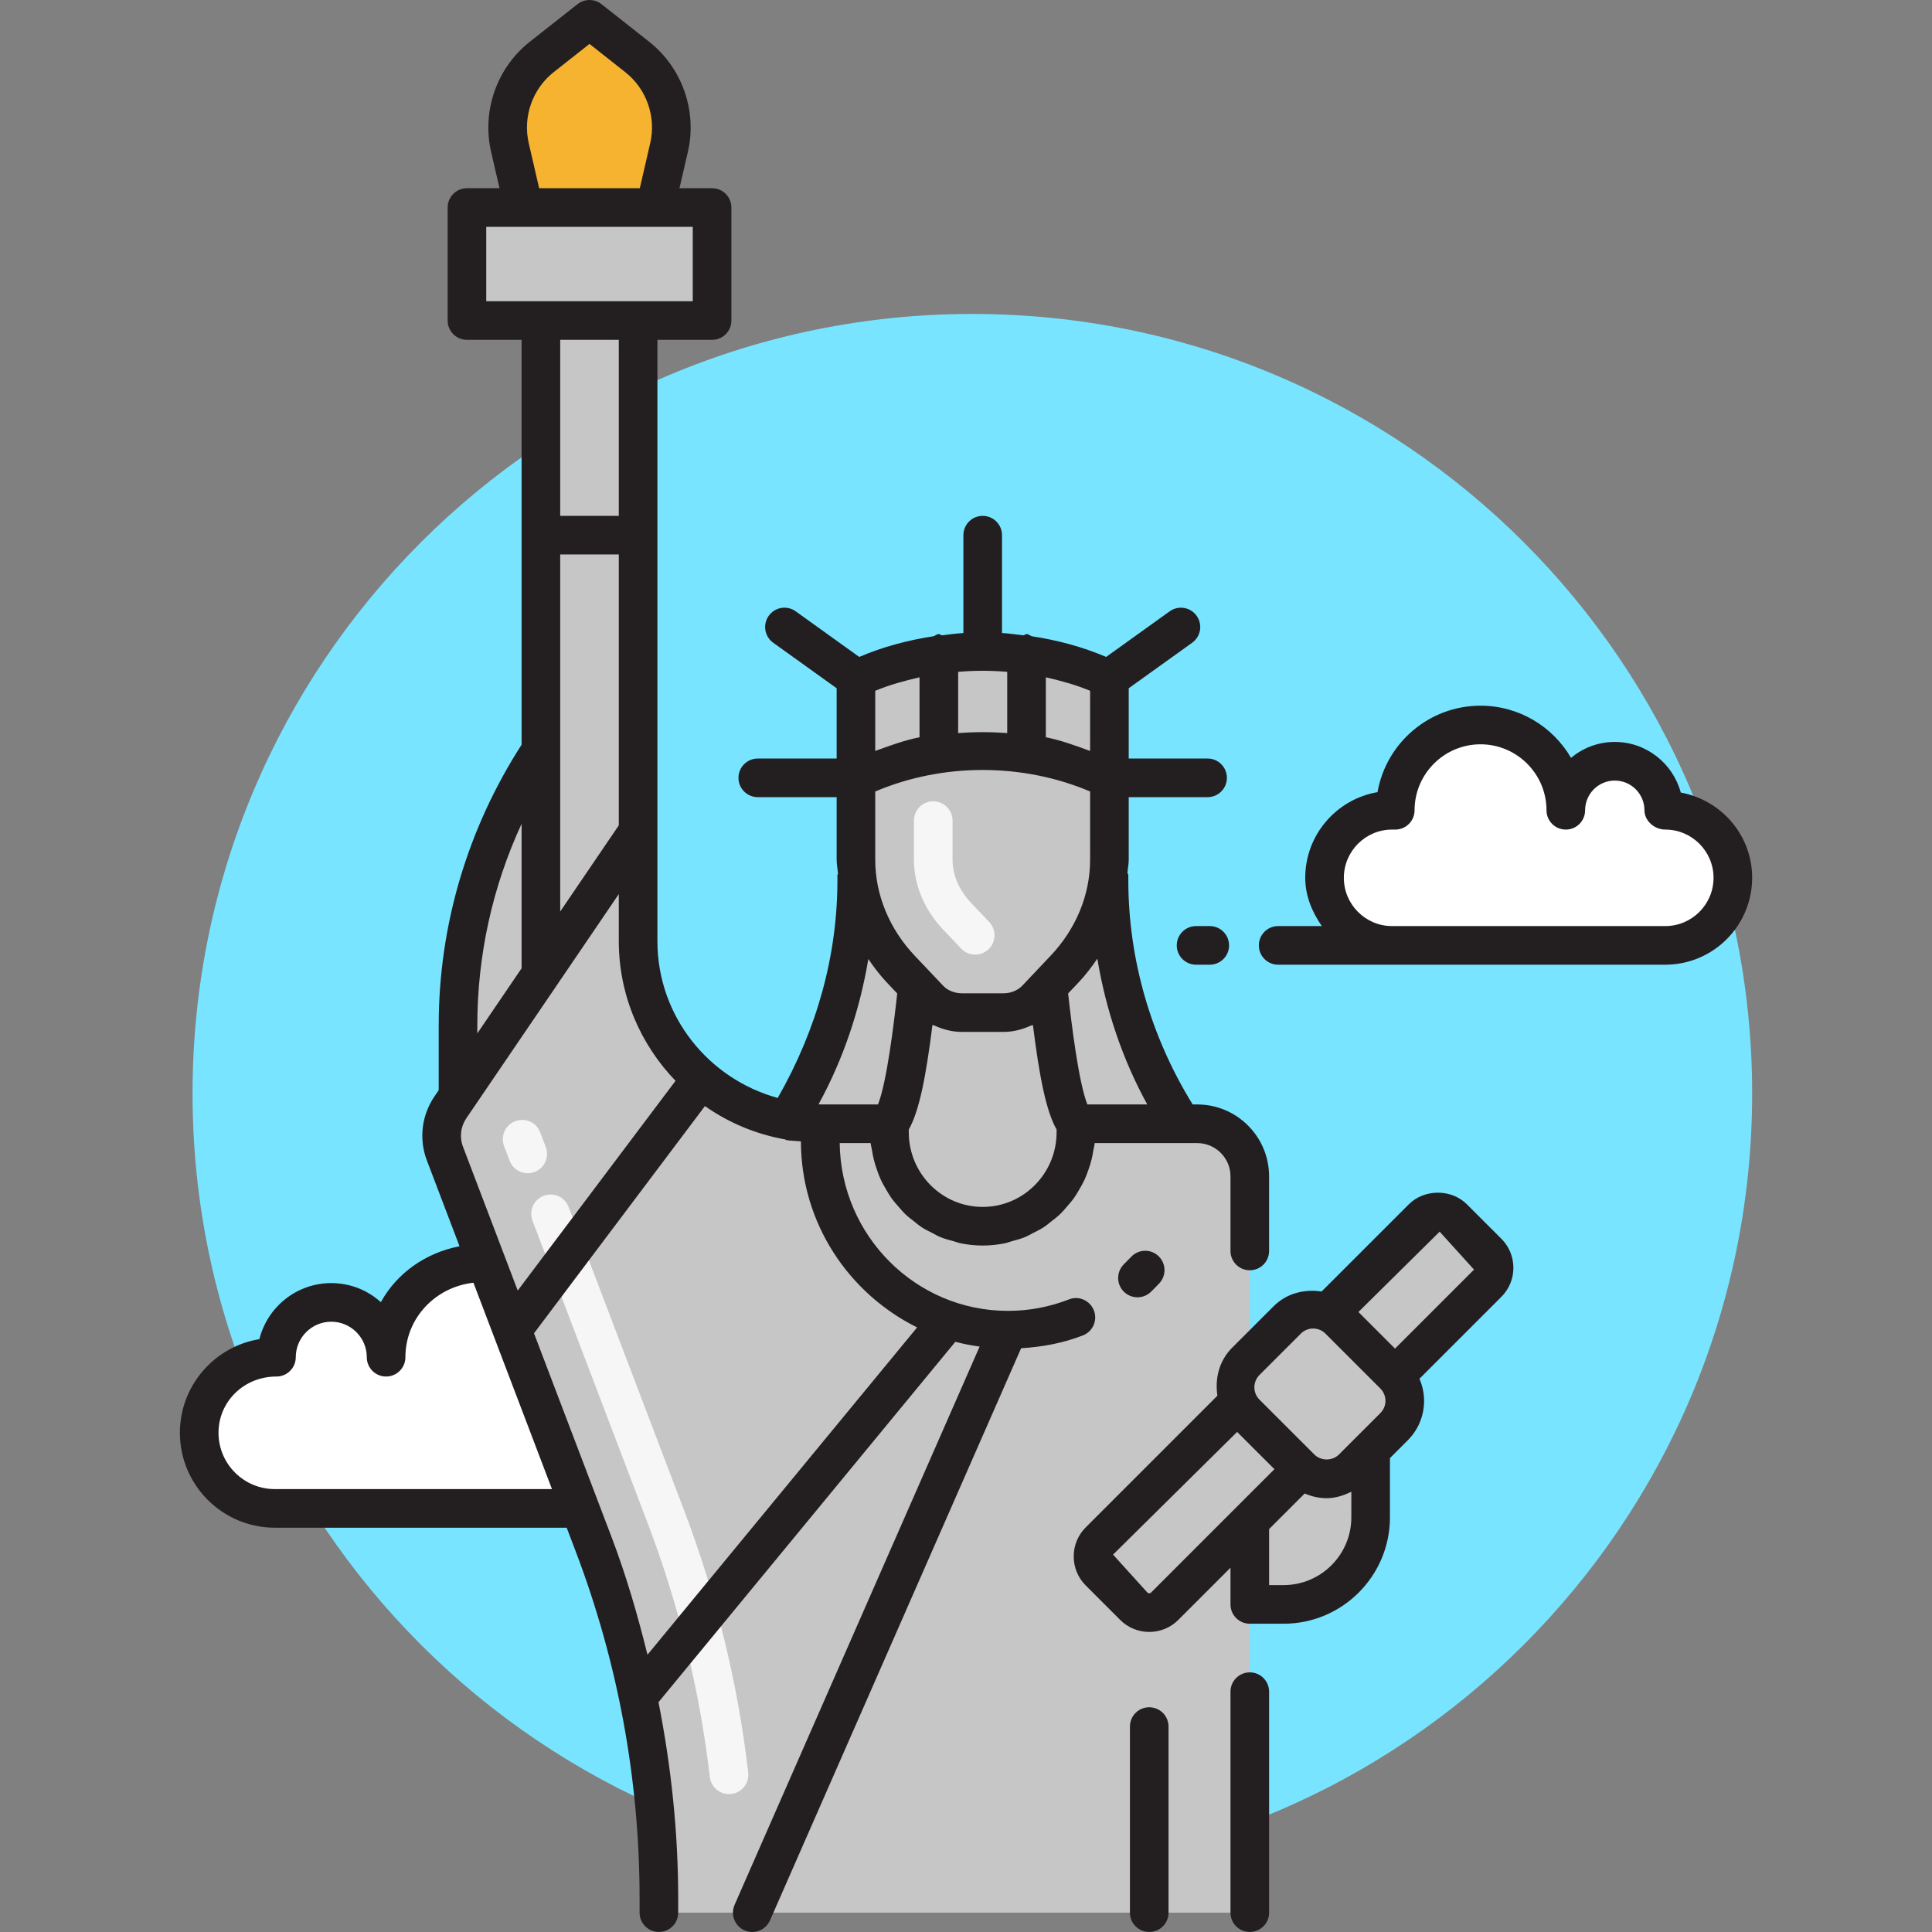 <svg width="80" height="80" viewBox="0 0 80 80" fill="none" xmlns="http://www.w3.org/2000/svg">
<rect x="0" y="0" width="80" height="80" fill="#808080" stroke="none"/>
<path d="M40.263 77.56C58.096 77.56 72.553 63.108 72.553 45.28C72.553 27.452 58.096 13 40.263 13C22.43 13 7.973 27.452 7.973 45.28C7.973 63.108 22.43 77.56 40.263 77.56Z" fill="#79E4FF"/>
<path d="M24.035 56.2C25.763 56.2 27.165 57.601 27.165 59.33C27.165 61.059 25.763 62.46 24.035 62.46H11.378C9.65 62.46 8.248 61.058 8.248 59.33C8.248 57.601 9.65 56.2 11.378 56.2H11.447C11.447 54.946 12.463 53.93 13.717 53.93C14.971 53.93 15.987 54.946 15.987 56.2C15.987 54.017 17.756 52.249 19.938 52.249C22.12 52.249 23.889 54.018 23.889 56.2H24.035Z" fill="white"/>
<path d="M18.965 45.389V42.457C18.965 38.397 20.159 34.427 22.396 31.04V40.344L18.965 45.389Z" fill="#C6C6C6"/>
<path d="M57.643 33.551C56.098 33.551 54.846 34.804 54.846 36.349C54.846 37.894 56.098 39.146 57.643 39.146H68.956C70.501 39.146 71.753 37.894 71.753 36.349C71.753 34.804 70.501 33.551 68.956 33.551H68.894C68.894 32.431 67.986 31.522 66.865 31.522C65.745 31.522 64.837 32.431 64.837 33.551C64.837 31.601 63.255 30.02 61.305 30.02C59.355 30.02 57.774 31.601 57.774 33.551H57.643V33.551Z" fill="white"/>
<path d="M33.985 46.532H35.197H36.831H44.551H48.916C46.962 43.528 45.922 40.021 45.922 36.437V36.233H35.475V36.437C35.475 39.805 34.556 43.105 32.824 45.985L32.688 46.419C33.11 46.492 33.543 46.532 33.985 46.532Z" fill="#C6C6C6"/>
<path d="M26.422 34.424V22.16H22.397V40.343L26.422 34.424Z" fill="#C6C6C6"/>
<path d="M51.751 79.2V48.709C51.751 47.507 50.777 46.532 49.574 46.532H44.551V46.887C44.551 49.035 42.823 50.776 40.691 50.776C38.559 50.776 36.831 49.035 36.831 46.887V46.532H33.985C29.808 46.532 26.422 43.146 26.422 38.969V34.424L18.645 45.859C18.264 46.42 18.18 47.131 18.422 47.765L24.58 63.94C26.367 68.633 27.282 73.613 27.282 78.635V79.2H51.751V79.2Z" fill="#C6C6C6"/>
<path d="M21.852 48.582C21.53 48.582 21.226 48.386 21.105 48.066L20.873 47.459C20.715 47.046 20.923 46.583 21.335 46.426C21.755 46.267 22.212 46.476 22.368 46.888L22.599 47.496C22.757 47.908 22.55 48.371 22.137 48.528C22.043 48.565 21.947 48.582 21.852 48.582Z" fill="#F6F6F6"/>
<path d="M30.186 74.289C29.786 74.289 29.44 73.99 29.392 73.582C28.977 70.004 28.112 66.473 26.824 63.085L22.05 50.548C21.892 50.134 22.099 49.672 22.512 49.516C22.93 49.358 23.387 49.565 23.544 49.977L28.318 62.516C29.655 66.026 30.552 69.687 30.982 73.398C31.033 73.836 30.718 74.234 30.279 74.285C30.248 74.288 30.217 74.289 30.186 74.289Z" fill="#F6F6F6"/>
<path d="M29.485 8.593H19.334V13.273H29.485V8.593Z" fill="#C6C6C6"/>
<path d="M26.422 13.273H22.397V22.16H26.422V13.273Z" fill="#C6C6C6"/>
<path d="M24.41 0.8L22.433 2.358C21.305 3.247 20.792 4.707 21.115 6.106L21.689 8.593H27.13L27.704 6.106C28.027 4.707 27.514 3.247 26.386 2.358L24.41 0.8Z" fill="#F6B330"/>
<path d="M56.756 60.046V62.83C56.756 64.821 55.142 66.435 53.151 66.435H51.751V60.046H56.756Z" fill="#C6C6C6"/>
<path d="M35.443 28.088V35.599C35.443 37.26 36.103 38.868 37.306 40.136L38.476 41.369C38.812 41.724 39.307 41.928 39.827 41.928H41.554C42.075 41.928 42.569 41.724 42.906 41.369L44.076 40.136C45.279 38.868 45.939 37.26 45.939 35.599V28.088C42.69 26.529 38.692 26.529 35.443 28.088Z" fill="#C6C6C6"/>
<path d="M40.381 39.528C40.169 39.528 39.957 39.444 39.8 39.279L39.046 38.484C38.271 37.665 37.844 36.641 37.844 35.6V33.98C37.844 33.537 38.202 33.18 38.643 33.18C39.086 33.18 39.443 33.538 39.443 33.98V35.6C39.443 36.23 39.714 36.863 40.207 37.382L40.961 38.178C41.265 38.498 41.252 39.005 40.931 39.309C40.776 39.456 40.579 39.528 40.381 39.528Z" fill="#F6F6F6"/>
<path d="M41.554 41.928H39.828C39.307 41.928 38.812 41.724 38.476 41.369L37.989 40.855C37.803 42.554 37.461 45.747 36.831 46.532V46.887C36.831 49.035 38.559 50.776 40.691 50.776C42.823 50.776 44.551 49.035 44.551 46.887V46.532C43.921 45.747 43.579 42.554 43.393 40.855L42.906 41.369C42.57 41.724 42.075 41.928 41.554 41.928Z" fill="#C6C6C6"/>
<path d="M46.948 66.51L45.525 65.088C45.172 64.734 45.172 64.161 45.525 63.808L58.898 50.435C59.252 50.082 59.825 50.082 60.178 50.435L61.6 51.858C61.954 52.211 61.954 52.784 61.6 53.137L48.227 66.51C47.874 66.864 47.301 66.864 46.948 66.51Z" fill="#C6C6C6"/>
<path d="M57.724 59.078L56.008 60.795C55.415 61.388 54.453 61.388 53.861 60.795L51.585 58.52C50.992 57.927 50.992 56.965 51.585 56.372L53.301 54.656C53.894 54.063 54.855 54.063 55.448 54.656L57.724 56.931C58.316 57.524 58.316 58.486 57.724 59.078Z" fill="#C6C6C6"/>
<path d="M69.597 32.817C69.272 31.612 68.17 30.722 66.865 30.722C66.176 30.722 65.544 30.969 65.053 31.381C64.301 30.089 62.903 29.221 61.305 29.221C59.172 29.221 57.396 30.77 57.04 32.801C55.342 33.09 54.047 34.571 54.047 36.348C54.047 37.105 54.334 37.767 54.734 38.347H52.925C52.483 38.347 52.126 38.704 52.126 39.146C52.126 39.589 52.483 39.946 52.925 39.946H57.643H58.022H68.955C70.94 39.946 72.553 38.333 72.553 36.348C72.553 34.598 71.297 33.136 69.597 32.817ZM68.955 38.347H58.021H57.643C56.542 38.347 55.646 37.45 55.646 36.349C55.646 35.248 56.542 34.351 57.643 34.351H57.774C58.216 34.351 58.574 33.994 58.574 33.552C58.574 32.046 59.8 30.82 61.305 30.82C62.811 30.82 64.037 32.046 64.037 33.552C64.037 33.994 64.394 34.351 64.836 34.351C65.278 34.351 65.636 33.994 65.636 33.552C65.636 32.874 66.186 32.322 66.865 32.322C67.543 32.322 68.093 32.874 68.093 33.552C68.093 33.994 68.513 34.351 68.955 34.351C70.057 34.351 70.954 35.248 70.954 36.349C70.954 37.45 70.057 38.347 68.955 38.347ZM50.893 39.147C50.893 39.589 50.535 39.946 50.093 39.946H49.527C49.085 39.946 48.727 39.589 48.727 39.147C48.727 38.704 49.085 38.347 49.527 38.347H50.093C50.535 38.347 50.893 38.704 50.893 39.147ZM52.551 70.049V79.199C52.551 79.641 52.193 79.998 51.752 79.998C51.309 79.998 50.952 79.641 50.952 79.199V70.049C50.952 69.607 51.309 69.249 51.752 69.249C52.193 69.249 52.551 69.607 52.551 70.049ZM47.967 52.009C48.289 52.309 48.306 52.817 48.004 53.139C47.891 53.26 47.775 53.377 47.658 53.492C47.502 53.643 47.301 53.718 47.1 53.718C46.892 53.718 46.683 53.637 46.526 53.476C46.219 53.16 46.226 52.654 46.542 52.345L46.837 52.045C47.139 51.722 47.647 51.705 47.967 52.009ZM44.843 55.295C45.254 55.134 45.456 54.671 45.295 54.259C45.132 53.848 44.667 53.64 44.258 53.807C43.457 54.12 42.608 54.28 41.737 54.28C37.919 54.28 34.817 51.17 34.77 47.332H36.051C36.06 47.428 36.09 47.517 36.105 47.611C36.125 47.742 36.147 47.87 36.178 47.996C36.219 48.163 36.27 48.324 36.328 48.483C36.372 48.604 36.415 48.723 36.468 48.839C36.538 48.992 36.621 49.137 36.707 49.281C36.772 49.389 36.833 49.498 36.906 49.601C37.004 49.738 37.113 49.863 37.224 49.988C37.306 50.081 37.384 50.176 37.473 50.263C37.596 50.382 37.732 50.485 37.867 50.59C37.962 50.664 38.051 50.742 38.152 50.809C38.301 50.907 38.462 50.985 38.622 51.065C38.724 51.117 38.82 51.177 38.927 51.221C39.11 51.297 39.304 51.348 39.498 51.4C39.593 51.425 39.682 51.463 39.779 51.483C40.075 51.542 40.379 51.575 40.692 51.575C41.004 51.575 41.308 51.542 41.603 51.483C41.704 51.463 41.796 51.424 41.894 51.397C42.084 51.346 42.275 51.296 42.455 51.221C42.564 51.176 42.664 51.114 42.769 51.061C42.926 50.982 43.083 50.906 43.228 50.81C43.333 50.741 43.425 50.66 43.524 50.583C43.656 50.481 43.787 50.38 43.907 50.265C43.999 50.176 44.08 50.078 44.164 49.982C44.272 49.859 44.379 49.737 44.474 49.604C44.549 49.499 44.612 49.387 44.678 49.276C44.762 49.134 44.843 48.992 44.912 48.842C44.966 48.724 45.01 48.603 45.055 48.48C45.112 48.322 45.163 48.163 45.204 47.997C45.235 47.87 45.257 47.742 45.277 47.612C45.292 47.518 45.321 47.429 45.33 47.333H48.916H49.575C50.333 47.333 50.952 47.951 50.952 48.709V51.8C50.952 52.242 51.309 52.599 51.751 52.599C52.193 52.599 52.55 52.242 52.55 51.8V48.709C52.55 47.068 51.216 45.733 49.575 45.733H49.386C47.657 42.932 46.721 39.735 46.721 36.438V36.233C46.721 36.198 46.689 36.178 46.685 36.144C46.699 35.962 46.738 35.783 46.738 35.6V33.008H50.004C50.446 33.008 50.803 32.651 50.803 32.209C50.803 31.767 50.446 31.409 50.004 31.409H46.738V28.499L49.366 26.614C49.724 26.357 49.808 25.857 49.549 25.498C49.294 25.138 48.79 25.056 48.433 25.314L45.803 27.202C44.821 26.782 43.79 26.509 42.726 26.346C42.649 26.321 42.592 26.255 42.507 26.255C42.456 26.255 42.426 26.299 42.378 26.308C42.083 26.271 41.789 26.23 41.491 26.212V22.16C41.491 21.718 41.134 21.361 40.691 21.361C40.249 21.361 39.892 21.718 39.892 22.16V26.212C39.594 26.23 39.3 26.27 39.004 26.308C38.956 26.299 38.925 26.255 38.875 26.255C38.79 26.255 38.733 26.32 38.656 26.345C37.592 26.509 36.561 26.781 35.579 27.202L32.949 25.314C32.59 25.054 32.088 25.138 31.833 25.498C31.574 25.857 31.658 26.357 32.016 26.614L34.644 28.499V31.409H31.378C30.936 31.409 30.578 31.767 30.578 32.209C30.578 32.651 30.936 33.008 31.378 33.008H34.644V35.6C34.644 35.794 34.685 35.982 34.7 36.174C34.698 36.196 34.676 36.209 34.676 36.233V36.437C34.676 39.554 33.835 42.611 32.204 45.464C29.342 44.677 27.222 42.079 27.222 38.97V34.423V22.16V14.072H29.485C29.927 14.072 30.285 13.715 30.285 13.273V8.593C30.285 8.151 29.927 7.794 29.485 7.794H28.136L28.484 6.286C28.875 4.594 28.246 2.806 26.882 1.73L24.906 0.172C24.615 -0.057 24.205 -0.057 23.914 0.172L21.937 1.73C20.574 2.805 19.945 4.593 20.335 6.286L20.684 7.794H19.335C18.893 7.794 18.536 8.151 18.536 8.593V13.273C18.536 13.715 18.893 14.072 19.335 14.072H21.598V22.16V30.836C19.361 34.312 18.166 38.319 18.166 42.457V45.142L17.985 45.408C17.457 46.185 17.341 47.172 17.675 48.049L19.028 51.604C17.631 51.876 16.436 52.709 15.771 53.92C15.226 53.428 14.507 53.13 13.718 53.13C12.283 53.13 11.075 54.119 10.74 55.451C8.876 55.757 7.449 57.38 7.449 59.329C7.449 61.496 9.212 63.259 11.379 63.259H23.465L23.833 64.225C25.591 68.846 26.484 73.693 26.484 78.634V79.199C26.484 79.641 26.841 79.998 27.283 79.998C27.725 79.998 28.083 79.641 28.083 79.199V78.634C28.083 75.881 27.795 73.16 27.267 70.484L39.559 55.561C39.887 55.649 40.221 55.712 40.564 55.759L30.417 78.877C30.24 79.282 30.424 79.754 30.828 79.932C30.933 79.977 31.043 80 31.15 80C31.458 80 31.75 79.82 31.883 79.521L42.282 55.828C43.162 55.773 44.024 55.616 44.843 55.295ZM36.242 32.774C39.039 31.585 42.345 31.587 45.139 32.774V35.6C45.139 37.053 44.555 38.469 43.495 39.584L42.813 40.305L42.327 40.818C42.142 41.013 41.853 41.13 41.555 41.13H39.827C39.529 41.13 39.24 41.013 39.056 40.819L37.886 39.584C36.827 38.469 36.242 37.053 36.242 35.6L36.242 32.774ZM41.707 27.82V30.355C41.026 30.304 40.356 30.304 39.675 30.355V27.82C40.354 27.761 41.028 27.761 41.707 27.82ZM37.631 46.887V46.77C38.066 46.003 38.345 44.566 38.61 42.445C38.634 42.457 38.664 42.452 38.688 42.463C39.041 42.626 39.424 42.729 39.827 42.729H41.555C41.956 42.729 42.339 42.627 42.691 42.465C42.716 42.454 42.748 42.458 42.772 42.446C43.034 44.555 43.313 46 43.751 46.77V46.887C43.751 48.59 42.378 49.976 40.691 49.976C39.004 49.976 37.631 48.59 37.631 46.887ZM47.505 45.733H45.025C44.658 44.799 44.367 42.382 44.229 41.137L44.656 40.686C44.951 40.376 45.203 40.041 45.438 39.697C45.791 41.807 46.47 43.847 47.505 45.733ZM45.139 31.095C44.536 30.876 43.939 30.654 43.306 30.528V28.046C43.931 28.19 44.552 28.357 45.139 28.605V31.095ZM38.076 28.046V30.528C37.443 30.654 36.846 30.876 36.242 31.095V28.605C36.83 28.357 37.451 28.19 38.076 28.046ZM35.956 39.712C36.188 40.051 36.436 40.381 36.725 40.686L37.152 41.137C37.02 42.331 36.728 44.789 36.356 45.733H33.985C33.954 45.733 33.926 45.724 33.896 45.724C34.925 43.846 35.602 41.812 35.956 39.712ZM27.972 44.755L21.438 53.439L19.17 47.48C19.021 47.092 19.074 46.652 19.307 46.309L21.577 42.972L23.058 40.795C23.058 40.794 23.058 40.794 23.059 40.793L25.623 37.022V38.97C25.623 41.217 26.525 43.251 27.972 44.755ZM23.197 31.04V22.959H25.623V34.176L23.197 37.744V31.04ZM21.894 5.926C21.643 4.833 22.048 3.68 22.928 2.987L24.41 1.819L25.89 2.987C26.771 3.68 27.177 4.834 26.924 5.926L26.493 7.794H22.325L21.894 5.926ZM20.134 9.392H21.69H27.13H28.685V12.473H26.423H22.397H20.134V9.392ZM25.623 14.072V21.36H23.197V14.072H25.623ZM19.765 42.791V42.457C19.765 39.555 20.393 36.717 21.598 34.112V40.095L19.865 42.643L19.765 42.791ZM11.378 61.66C10.093 61.66 9.048 60.615 9.048 59.329C9.048 58.044 10.093 56.999 11.448 56.999C11.89 56.999 12.247 56.641 12.247 56.2C12.247 55.389 12.907 54.729 13.717 54.729C14.528 54.729 15.188 55.389 15.188 56.2C15.188 56.642 15.545 56.999 15.987 56.999C16.429 56.999 16.787 56.641 16.787 56.2C16.787 54.581 18.03 53.291 19.604 53.115L22.856 61.66H11.378ZM26.811 68.519C26.404 66.878 25.934 65.25 25.327 63.656L22.112 55.209L29.19 45.8C30.167 46.489 31.296 46.965 32.517 47.183C32.532 47.187 32.538 47.205 32.553 47.208C32.751 47.242 32.961 47.24 33.164 47.261C33.17 50.651 35.142 53.56 37.976 54.966L26.811 68.519ZM60.743 49.87C60.102 49.225 58.974 49.225 58.334 49.87L54.724 53.479C54.018 53.371 53.277 53.548 52.736 54.091L51.019 55.807C50.478 56.348 50.302 57.088 50.41 57.793L44.96 63.243C44.638 63.564 44.46 63.993 44.46 64.448C44.46 64.903 44.638 65.332 44.96 65.653L46.383 67.076C46.703 67.397 47.133 67.575 47.587 67.575C48.042 67.575 48.472 67.397 48.792 67.076L50.952 64.916V66.436C50.952 66.878 51.309 67.235 51.752 67.235H53.151C55.579 67.235 57.555 65.259 57.555 62.829V60.377L58.288 59.644C58.726 59.208 58.968 58.626 58.968 58.006C58.969 57.685 58.899 57.377 58.776 57.092L62.166 53.702C62.488 53.381 62.666 52.952 62.666 52.497C62.666 52.041 62.488 51.613 62.166 51.292L60.743 49.87ZM52.15 56.937L53.866 55.222C54.006 55.082 54.191 55.011 54.374 55.011C54.559 55.011 54.743 55.082 54.883 55.221L57.158 57.496C57.294 57.633 57.369 57.814 57.369 58.006C57.369 58.197 57.294 58.376 57.158 58.511C57.158 58.511 57.158 58.511 57.158 58.513L55.442 60.229C55.168 60.5 54.699 60.502 54.425 60.228L52.151 57.955C51.871 57.674 51.871 57.218 52.15 56.937ZM47.662 65.945C47.62 65.985 47.555 65.985 47.512 65.945L46.09 64.373L51.227 59.293L52.771 60.836L47.662 65.945ZM53.151 65.636H52.551V63.317L54.024 61.843C54.315 61.967 54.623 62.037 54.934 62.037C55.288 62.037 55.632 61.93 55.956 61.768V62.83C55.956 64.376 54.698 65.636 53.151 65.636ZM57.765 55.843L56.249 54.327L59.613 51L61.036 52.572L57.765 55.843ZM48.387 71.494V79.199C48.387 79.641 48.03 79.998 47.587 79.998C47.145 79.998 46.788 79.641 46.788 79.199V71.494C46.788 71.052 47.145 70.694 47.587 70.694C48.03 70.694 48.387 71.052 48.387 71.494Z" fill="#231F20"/>
</svg>
